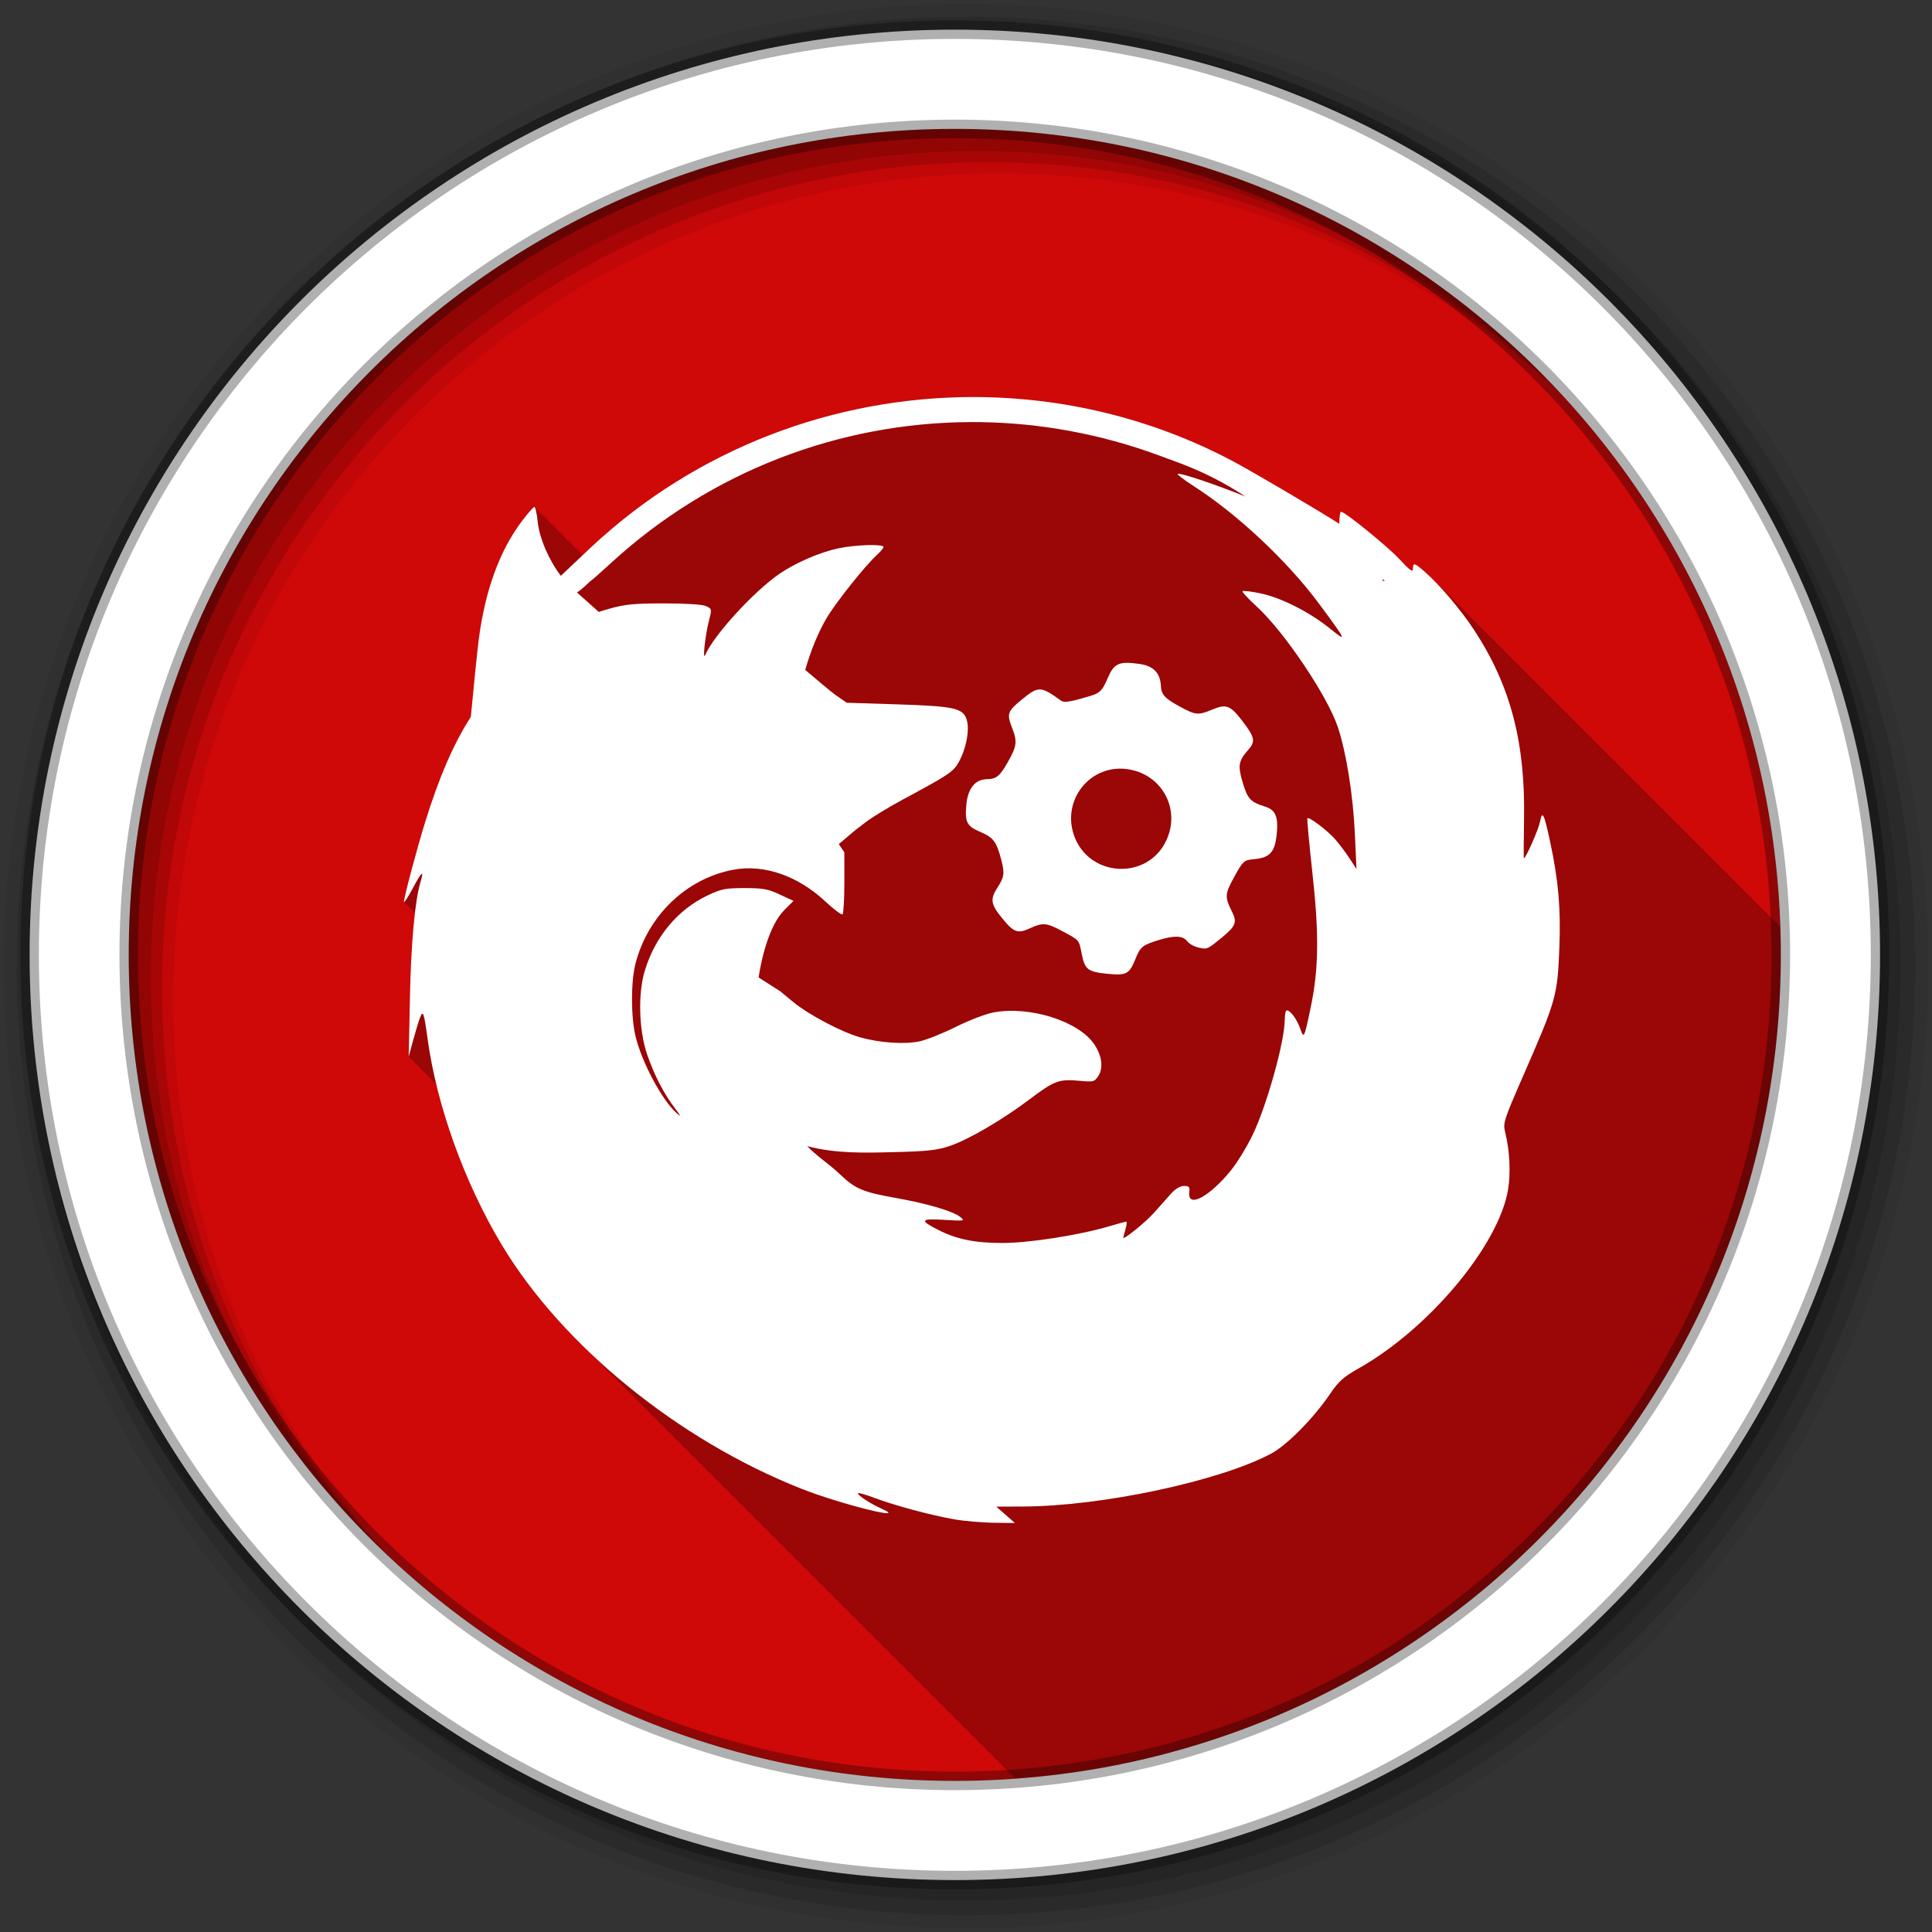 <?xml version="1.0" encoding="UTF-8" standalone="no"?>
<svg
   xmlns:dc="http://purl.org/dc/elements/1.1/"
   xmlns:cc="http://creativecommons.org/ns#"
   xmlns:rdf="http://www.w3.org/1999/02/22-rdf-syntax-ns#"
   xmlns:svg="http://www.w3.org/2000/svg"
   xmlns="http://www.w3.org/2000/svg"
   xmlns:sodipodi="http://sodipodi.sourceforge.net/DTD/sodipodi-0.dtd"
   xmlns:inkscape="http://www.inkscape.org/namespaces/inkscape"
   height="512"
   viewBox="0 0 512 512"
   width="512"
   version="1.1"
   id="svg18"
   sodipodi:docname="firefox-esr.svg"
   inkscape:version="0.92.2 2405546, 2018-03-11">
  <rect x="0" y="0" width="512" height="512" fill="#333333" stroke="none"/>
  <defs
     id="defs22" />
  <sodipodi:namedview
     pagecolor="#ffffff"
     bordercolor="#666666"
     borderopacity="1"
     objecttolerance="10"
     gridtolerance="10"
     guidetolerance="10"
     inkscape:pageopacity="0"
     inkscape:pageshadow="2"
     inkscape:window-width="1920"
     inkscape:window-height="1052"
     id="namedview20"
     showgrid="false"
     inkscape:zoom="0.4609375"
     inkscape:cx="256"
     inkscape:cy="256"
     inkscape:window-x="1920"
     inkscape:window-y="0"
     inkscape:window-maximized="1"
     inkscape:current-layer="svg18" />
  <path
     d="m471.95 253.05c0 120.9-98.01 218.9-218.9 218.9-120.9 0-218.9-98.01-218.9-218.9 0-120.9 98.01-218.9 218.9-218.9 120.9 0 218.9 98.01 218.9 218.9"
     fill="#CF0808"
     fill-rule="evenodd"
     id="path2" />
  <path
     d="m257.762 105.219c-36.707.043-73.103 13.629-100.997 39.688l-2.341 2.213-12.736-12.736c-.024-.023-.046-.034-.068-.034-.267 0-1.798 1.742-3.394 3.865-5.847 7.779-9.653 18.271-11.344 31.172-.463 3.529-1.789 17.094-2.106 20.582-4.643 7.242-8.426 16.026-12.157 28.061-2.131 6.867-5.589 19.858-5.562 20.96.001.027.006.047.016.057l2.885 2.885c-.689 5.814-1.154 13.636-1.329 22.668l-.315 15.398 7.292 7.292c3.49 14.523 9.644 29.773 17.375 42.635 5.356 8.914 12.338 17.632 20.478 25.773l115.467 115.467c115.406-6.845 206.89-102.585 206.89-219.711 0-.614-.019-1.225-.023-1.838l-96.08-96.081c-.782-.782-1.532-1.488-2.229-2.096-2.686-2.341-3.047-2.42-3.047-.692 0 .543-.252.591-.89.095l-3.235-3.235c-3.808-3.808-13.958-12.005-14.949-12.005-.238 0-.44 1.316-.44 2.922 0 .105-.001.185 0 .283-5.358-3.453-23.198-13.948-28.376-16.686-21.588-11.409-45.259-16.933-68.789-16.906"
     opacity=".25"
     id="path4" />
  <path
     d="m256 1c-140.83 0-255 114.17-255 255 0 140.83 114.17 255 255 255 140.83 0 255-114.17 255-255 0-140.83-114.17-255-255-255m8.827 44.931c120.9 0 218.9 98 218.9 218.9 0 120.9-98 218.9-218.9 218.9-120.9 0-218.93-98-218.93-218.9 0-120.9 98.03-218.9 218.93-218.9"
     fill-opacity=".067"
     fill-rule="evenodd"
     id="path6" />
  <g
     fill-opacity=".129"
     fill-rule="evenodd"
     id="g12">
    <path
       d="m256 4.433c-138.94 0-251.57 112.63-251.57 251.57 0 138.94 112.63 251.57 251.57 251.57 138.94 0 251.57-112.63 251.57-251.57 0-138.94-112.63-251.57-251.57-251.57m5.885 38.556c120.9 0 218.9 98 218.9 218.9 0 120.9-98 218.9-218.9 218.9-120.9 0-218.93-98-218.93-218.9 0-120.9 98.03-218.9 218.93-218.9"
       id="path8" />
    <path
       d="m256 8.356c-136.77 0-247.64 110.87-247.64 247.64 0 136.77 110.87 247.64 247.64 247.64 136.77 0 247.64-110.87 247.64-247.64 0-136.77-110.87-247.64-247.64-247.64m2.942 31.691c120.9 0 218.9 98 218.9 218.9 0 120.9-98 218.9-218.9 218.9-120.9 0-218.93-98-218.93-218.9 0-120.9 98.03-218.9 218.93-218.9"
       id="path10" />
  </g>
  <path
     d="m253.04 7.859c-135.42 0-245.19 109.78-245.19 245.19 0 135.42 109.78 245.19 245.19 245.19 135.42 0 245.19-109.78 245.19-245.19 0-135.42-109.78-245.19-245.19-245.19zm0 26.297c120.9 0 218.9 98 218.9 218.9 0 120.9-98 218.9-218.9 218.9-120.9 0-218.93-98-218.93-218.9 0-120.9 98.03-218.9 218.93-218.9z"
     fill="#ffffff"
     fill-rule="evenodd"
     stroke="#000000"
     stroke-opacity=".31"
     stroke-width="4.904"
     id="path14" />
  <path
     d="m257.762 105.219c-36.707.043-73.103 13.629-100.997 39.688l-8.139 7.698c-3.149-4.152-5.668-9.921-6.128-14.329-.225-2.163-.612-3.928-.88-3.928-.267 0-1.798 1.742-3.394 3.865-5.847 7.779-9.653 18.271-11.344 31.172-.463 3.529-1.789 17.094-2.106 20.582-4.643 7.242-8.426 16.026-12.157 28.061-2.131 6.867-5.589 19.858-5.562 20.96.01.409 1.044-1.175 2.294-3.519 2.447-4.588 3.1-5.097 2.074-1.665-1.491 4.988-2.517 16.342-2.796 30.795l-.315 15.398 1.195-4.399c.663-2.422 1.483-5.105 1.823-5.971.782-1.99 1.024-1.325 1.98 5.656 2.432 17.761 9.768 38.163 19.671 54.641 16.04 26.695 46.667 51.635 79.312 64.576 10.31 4.088 29.099 8.77 21.307 5.31-3.012-1.337-6.589-3.717-6.19-4.117.14-.14 2.078.418 4.305 1.257 5.31 1.999 14.702 4.53 20.991 5.656 2.768.496 7.567.912 10.653.943l5.594.063-2.452-2.168-2.483-2.168 7.099-.031c20.883-.077 52.069-6.729 65.742-14.015 4.191-2.233 11.241-9.375 15.586-15.775 2.331-3.434 3.594-4.554 7.51-6.756 18.683-10.505 37.18-32.598 39.688-47.381.746-4.4.453-10.438-.754-15.244-.616-2.453-.404-3.118 4.807-15.052 8.756-20.05 9.047-21.047 9.553-34.032.398-10.228-.258-17.73-2.452-27.935-1.612-7.502-2.086-8.433-2.671-5.31-.372 1.986-3.768 9.707-4.274 9.71-.081 0-.072-4.576.031-10.181.38-20.547-3.589-35.651-13.261-50.368-3.549-5.402-9.198-12.028-13.132-15.46-2.686-2.341-3.047-2.42-3.047-.692 0 1.006-.786.437-3.519-2.514-3.183-3.438-14.505-12.633-15.555-12.633-.238 0-.44 1.316-.44 2.922 0 .105-.001.185 0 .283-5.358-3.453-23.198-13.948-28.376-16.686-21.588-11.409-45.259-16.933-68.789-16.906m-.849 6.631c15.728-.093 31.616 2.43 47.009 7.698 1.819.622 5.269 1.886 8.547 3.111 6.379 2.384 12.077 5.308 17.597 8.924-7.325-2.941-16.26-6.033-17.848-6.033-.563 0 1.254 1.434 4.022 3.206 11.673 7.469 25.046 20.036 33.434 31.393 7.268 9.839 7.397 10.146 2.765 6.41-5.434-4.378-12.911-8.167-18.351-9.301-2.463-.514-4.625-.78-4.808-.597-.183.183 1.53 2.034 3.802 4.117 7.287 6.678 18.749 23.741 21.462 31.926 2.281 6.882 4.062 18.17 4.525 28.627l.408 8.955-1.854-2.829c-1.022-1.569-2.754-3.861-3.834-5.091-2.031-2.31-6.877-5.975-7.321-5.53-.139.139.462 6.607 1.32 14.392 1.802 16.347 1.687 25.481-.408 35.576-1.756 8.45-1.839 8.596-2.829 5.751-.851-2.449-2.594-4.807-3.551-4.807-.293 0-.534 1.115-.534 2.483 0 5.74-4.756 22.764-8.516 30.543-1.505 3.114-4.078 7.335-5.751 9.396-5.683 7.006-11.527 10.096-11.03 5.845.174-1.487-.006-1.729-1.383-1.729-1.006 0-2.295.754-3.457 2.042-1.016 1.124-3.061 3.441-4.556 5.122-2.234 2.512-8.105 7.236-8.105 6.536 0-.106.276-1.109.597-2.231.322-1.122.418-2.011.22-2.011-.198 0-2.238.548-4.525 1.226-7.955 2.357-21.187 4.43-28.276 4.43-7.379 0-12.137-.977-17.032-3.457-5.068-2.569-4.757-3.068 1.603-2.671 5.381.336 5.538.295 4.242-.754-1.894-1.533-8.754-3.561-17-5.028-8.826-1.571-10.779-2.379-14.863-6.253-2.78-2.69-5.827-4.541-8.738-7.501 7.574 1.975 15.032 1.792 22.752 1.594 9.237-.231 11.683-.496 15.113-1.665 5.018-1.711 14.011-6.992 21.277-12.475 6.341-4.787 7.645-5.274 12.978-4.776 3.783.353 4.016.304 5.058-1.288 1.366-2.084.959-5.338-1.069-8.359-4.104-6.111-17.002-10.232-26.616-8.485-2.113.384-6.534 2.076-10.055 3.834-3.46 1.727-7.825 3.467-9.71 3.865-3.967.837-10.588.372-15.743-1.1-4.933-1.409-13.575-5.972-17.66-9.332l-3.457-2.86-5.72-3.645c1.185-7.76 3.608-14.669 6.819-17.88l2.419-2.419-3.645-1.697c-3.115-1.459-4.458-1.697-9.301-1.697-5.024 0-6.134.192-9.773 1.917-8.003 3.793-14.003 11.016-16.717 20.08-1.806 6.032-1.538 15.668.628 22.027 1.869 5.485 4.492 10.557 7.51 14.486 1.461 1.901 1.579 2.208.472 1.257-3.919-3.366-9.407-13.598-11.061-20.614-1.204-5.107-1.211-14.332 0-19.074 3.268-12.801 13.53-22.646 25.987-24.951 8.115-1.5 17.056 1.597 24.384 8.453 2.236 2.092 4.275 3.613 4.525 3.363.25-.25.472-4.042.472-8.421v-7.982l-1.477-2.2 4.43-3.74 2.922-2.231c1.613-1.224 5.888-3.827 9.521-5.782 12.107-6.513 13.48-7.406 14.863-9.867 2.047-3.644 3.007-8.771 2.137-11.407-1.006-3.047-3.302-3.528-18.885-4.022l-12.884-.408-2.954-2.042c-1.174-.81-5.607-4.609-8.044-6.662 1.445-5.068 3.425-9.954 5.687-13.764 2.525-4.25 10.146-13.802 13.387-16.78.913-.839 1.665-1.757 1.665-2.042 0-.821-7.455-.587-12.004.377-4.805 1.019-11.172 3.761-15.491 6.693-6.744 4.579-17.502 16.324-19.703 21.493-.823 1.934-.073-5.068.974-9.14.767-2.989.745-3.069-.88-3.771-.986-.425-5.452-.692-11.091-.692-7.873.002-10.256.232-14.455 1.414-.946.266-1.877.542-2.796.849-1.431-1.284-3.83-3.402-5.782-5.153 1.662-1.062 3.621-3.142 3.708-3.142.131 0 2.601-2.187 5.499-4.84 26.345-24.11 60.203-36.97 94.803-37.174m109.544 41.569c.165.18.34.355.503.534h-.503z"
     fill="#ffffff"
     id="path16" />
  <path
     style="fill:#ffffff;stroke-width:0.351"
     inkscape:connector-curvature="0"
     d="m 318.67,251.321 c -1.92,-0.292 -3.308,-0.96 -4.157,-2.002 -1.115,-1.368 -3.378,-1.437 -7.338,-0.224 -4.443,1.36 -4.97,1.786 -6.285,5.067 -1.607,4.012 -2.413,4.427 -7.558,3.889 -5.153,-0.538 -5.838,-1.097 -6.706,-5.467 -0.705,-3.56 -0.528,-3.357 -5.094,-5.812 -4.186,-2.251 -5.172,-2.339 -8.583,-0.766 -3.246,1.497 -4.277,1.126 -7.348,-2.641 -3.073,-3.77 -3.263,-5.032 -1.235,-8.191 1.781,-2.774 1.913,-3.773 0.971,-7.36 -1.244,-4.736 -2.076,-5.855 -5.421,-7.285 -3.734,-1.597 -4.262,-2.616 -3.814,-7.372 0.397,-4.219 2.342,-6.617 5.409,-6.662 2.529,-0.037 3.436,-0.778 5.586,-4.559 2.367,-4.161 2.529,-5.421 1.155,-8.946 -1.509,-3.872 -1.301,-4.474 2.673,-7.713 4.288,-3.495 4.893,-3.471 10.241,0.392 0.85,0.614 2.409,0.369 7.719,-1.215 2.564,-0.765 3.274,-1.472 4.584,-4.559 1.748,-4.129 2.993,-4.71 8.47,-3.952 3.719,0.514 5.536,2.374 5.708,5.843 0.114,2.3 1.051,3.321 5.015,5.466 4.2,2.272 4.857,2.339 8.442,0.852 3.98,-1.65 4.938,-1.264 8.473,3.415 2.962,3.919 3.151,5.026 1.23,7.184 -2.587,2.905 -2.813,4.19 -1.507,8.576 1.341,4.507 2.029,5.245 6.084,6.524 2.76,0.871 3.504,2.903 2.89,7.89 -0.523,4.247 -1.935,5.661 -6.001,6.004 -2.634,0.223 -2.904,0.478 -5.395,5.071 -2.282,4.208 -2.317,4.985 -0.398,8.821 1.443,2.884 1.034,3.856 -3.007,7.15 -3.106,2.532 -3.558,2.775 -4.803,2.586 m -9.619,-28.531 c 4.015,-8.459 -1.276,-17.929 -10.62,-19.005 -9.623,-1.11 -16.999,8.198 -13.848,17.476 3.808,11.216 19.409,12.192 24.469,1.531"
     id="path34" />
</svg>
